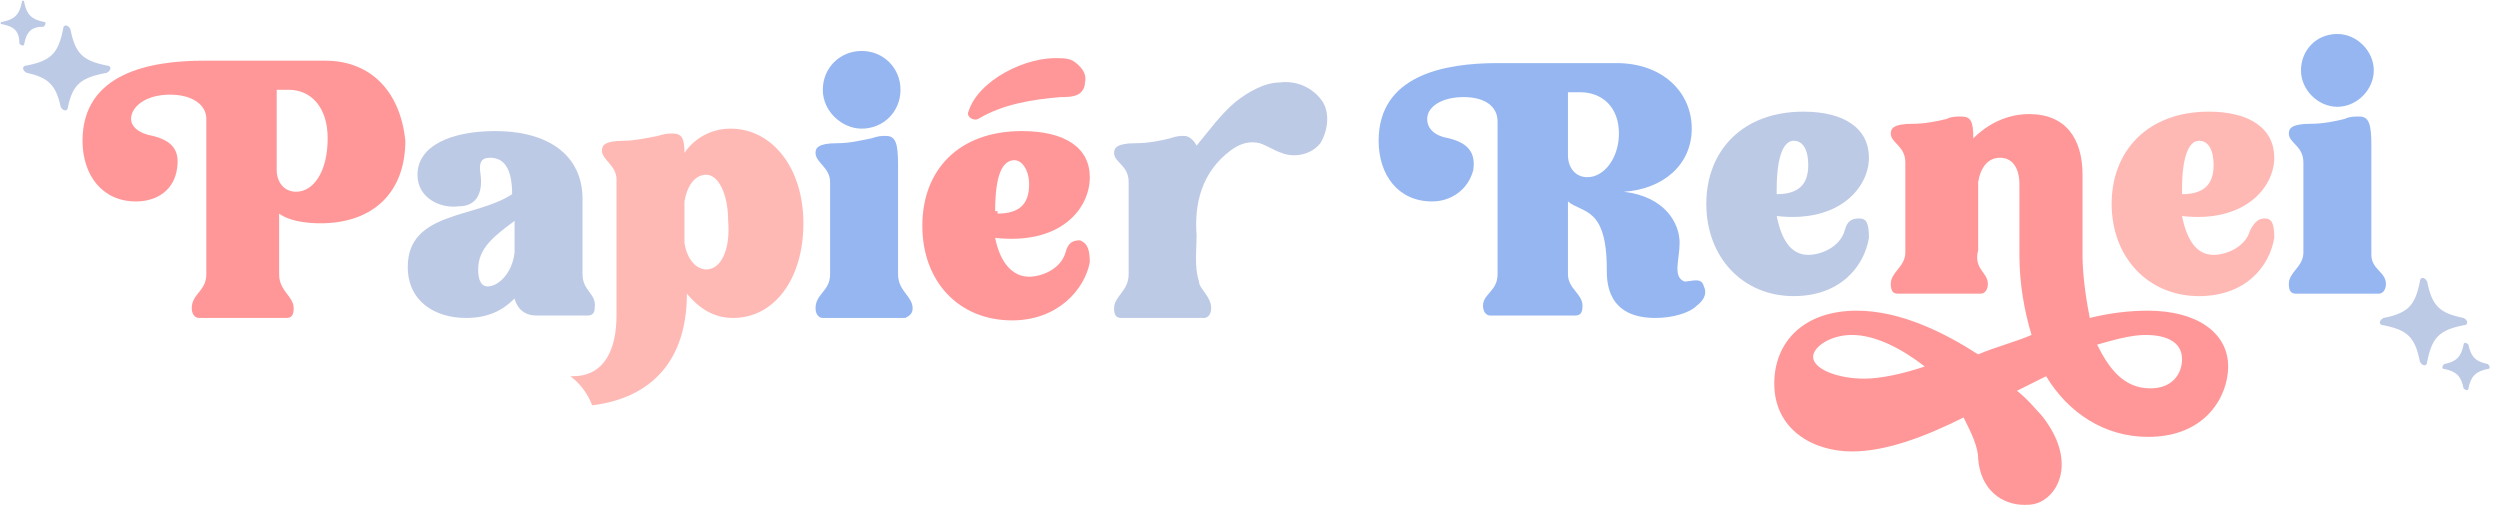 <?xml version="1.0" encoding="utf-8"?>
<!-- Generator: Adobe Illustrator 27.8.1, SVG Export Plug-In . SVG Version: 6.00 Build 0)  -->
<svg version="1.1" id="Layer_1" xmlns:serif="http://www.serif.com/"
	 xmlns="http://www.w3.org/2000/svg" xmlns:xlink="http://www.w3.org/1999/xlink" x="0px" y="0px" viewBox="0 0 103 21"
	 style="enable-background:new 0 0 103 21;" xml:space="preserve">
<style type="text/css">
	.st0{fill:#FF9798;}
	.st1{fill:#BDCAE6;}
	.st2{fill:#95B6F0;}
	.st3{fill:#FFB9B5;}
</style>
<g id="c">
	<path class="st0" d="M39.9,4.6c-0.1,0.2,0.2,0.4,0.4,0.3c1-0.6,2.2-0.8,3.4-0.9c0.2,0,0.5,0,0.7-0.1c0.2-0.1,0.3-0.3,0.3-0.5
		c0.1-0.4-0.2-0.7-0.5-0.9c-0.2-0.1-0.4-0.1-0.5-0.1C42.3,2.3,40.3,3.3,39.9,4.6z"/>
	<path class="st0" d="M13.4,2.5h-5c-2.2,0-5,0.5-5,3.3c0,1.4,0.8,2.5,2.2,2.5c0.9,0,1.6-0.5,1.7-1.4c0.1-0.7-0.2-1.1-1-1.3
		C5.7,5.5,5.4,5.2,5.4,4.9c0-0.5,0.6-1,1.6-1c0.9,0,1.5,0.4,1.5,1v6.4c0,0.7-0.6,0.8-0.6,1.4c0,0.2,0.1,0.4,0.3,0.4h3.6
		c0.2,0,0.3-0.1,0.3-0.4c0-0.5-0.6-0.7-0.6-1.4V8.8c0.4,0.3,1.1,0.4,1.7,0.4c2.2,0,3.5-1.3,3.5-3.4C16.5,3.8,15.3,2.5,13.4,2.5z
		 M12.2,7.9c-0.5,0-0.8-0.4-0.8-0.9V3.7h0.5c0.9,0,1.6,0.7,1.6,2C13.5,7.1,12.9,7.9,12.2,7.9z"/>
	<path class="st1" d="M24,11.3V8.2c0-1.8-1.4-2.8-3.6-2.8c-1.8,0-3.2,0.6-3.2,1.8c0,1,1,1.4,1.7,1.3c0.7,0,1-0.5,0.9-1.3
		c-0.1-0.6,0.1-0.7,0.4-0.7c0.6,0,0.9,0.5,0.9,1.5c-1.5,1-4.3,0.7-4.3,3c0,1.4,1.1,2.1,2.4,2.1c0.9,0,1.5-0.3,2-0.8
		c0.1,0.4,0.4,0.7,0.9,0.7h2.1c0.2,0,0.3-0.1,0.3-0.3C24.6,12.1,24,12,24,11.3z M21.2,10.4c-0.1,0.9-0.7,1.4-1.1,1.4
		c-0.3,0-0.4-0.3-0.4-0.7c0-0.9,0.7-1.4,1.5-2V10.4z"/>
	<path class="st2" d="M35.5,5.3c0.9,0,1.6-0.7,1.6-1.6s-0.7-1.6-1.6-1.6c-0.9,0-1.6,0.7-1.6,1.6S34.7,5.3,35.5,5.3z"/>
	<path class="st2" d="M37.6,12.7c0-0.5-0.6-0.7-0.6-1.4V6.8c0-0.9-0.1-1.2-0.5-1.2c-0.2,0-0.3,0-0.6,0.1c-0.5,0.1-0.9,0.2-1.4,0.2
		c-0.8,0-0.9,0.2-0.9,0.4c0,0.4,0.6,0.6,0.6,1.2v3.8c0,0.7-0.6,0.8-0.6,1.4c0,0.2,0.1,0.4,0.3,0.4h3.4C37.5,13,37.6,12.9,37.6,12.7z
		"/>
	<path class="st0" d="M44.5,9.9c-0.3,0-0.5,0.1-0.6,0.5c-0.2,0.7-1,1-1.5,1c-0.7,0-1.2-0.6-1.4-1.6c2.7,0.3,3.9-1.2,3.9-2.5
		c0-1.2-1-1.9-2.8-1.9c-2.6,0-4.1,1.6-4.1,3.9s1.5,3.9,3.7,3.9c1.9,0,3-1.3,3.2-2.4C44.9,10.1,44.7,10,44.5,9.9z M41,8.7
		c0-1.5,0.3-2.1,0.8-2.1c0.3,0,0.6,0.4,0.6,1c0,0.8-0.4,1.2-1.3,1.2V8.7z"/>
	<path class="st2" d="M70.2,11.8c-0.1-0.4-0.5-0.2-0.8-0.2c-0.5-0.2-0.2-0.9-0.2-1.6c0-0.8-0.6-1.9-2.3-2.1c1.6-0.1,2.8-1.1,2.8-2.6
		c0-1.5-1.2-2.7-3.1-2.7h-4.9c-2.2,0-4.9,0.5-4.9,3.2c0,1.4,0.8,2.5,2.2,2.5c0.8,0,1.5-0.5,1.7-1.3c0.1-0.7-0.2-1.1-1-1.3
		c-0.6-0.1-0.9-0.4-0.9-0.8c0-0.5,0.6-0.9,1.5-0.9c0.9,0,1.4,0.4,1.4,1v6.3c0,0.7-0.6,0.8-0.6,1.3c0,0.2,0.1,0.4,0.3,0.4h3.5
		c0.2,0,0.3-0.1,0.3-0.4c0-0.5-0.6-0.7-0.6-1.3v-3c0.6,0.5,1.6,0.2,1.6,2.8c0,0.5,0,2,2,2c0.7,0,1.4-0.2,1.7-0.5
		C70.3,12.3,70.3,12,70.2,11.8z M65.4,7.3c-0.5,0-0.8-0.4-0.8-0.9V3.8h0.5c0.9,0,1.6,0.6,1.6,1.7C66.7,6.5,66.1,7.3,65.4,7.3z"/>
	<path class="st0" d="M81.9,11.7c0,0.2-0.1,0.4-0.3,0.4h-3.4c-0.2,0-0.3-0.1-0.3-0.4c0-0.5,0.6-0.7,0.6-1.3V6.7
		c0-0.7-0.6-0.8-0.6-1.2c0-0.2,0.1-0.4,0.9-0.4c0.5,0,1-0.1,1.4-0.2c0.2-0.1,0.4-0.1,0.6-0.1c0.4,0,0.5,0.2,0.5,0.9
		c0.6-0.6,1.4-1,2.3-1c1.5,0,2.2,1,2.2,2.5v3.3c0,0.7,0.1,1.6,0.3,2.6c0.8-0.2,1.6-0.3,2.4-0.3c2,0,3.3,0.9,3.3,2.3
		c0,1.2-0.9,2.9-3.3,2.9c-1.8,0-3.3-1-4.2-2.5c-0.4,0.2-0.8,0.4-1.2,0.6c0.5,0.4,0.8,0.8,1,1c1.3,1.6,0.9,3,0.1,3.5
		c-0.3,0.2-0.6,0.2-0.8,0.2c-0.9,0-1.8-0.6-1.9-1.9c0-0.5-0.3-1.1-0.6-1.7c-1.6,0.8-3.2,1.4-4.6,1.4c-1.6,0-3.2-0.9-3.2-2.8
		c0-1.7,1.2-3,3.4-3c1.8,0,3.6,0.9,5,1.8c0.7-0.3,1.5-0.5,2.2-0.8c-0.3-1-0.5-2.1-0.5-3.3V7.6c0-0.7-0.3-1.1-0.8-1.1
		c-0.5,0-0.8,0.4-0.9,1v2.8C81.3,11.1,81.9,11.2,81.9,11.7L81.9,11.7z M76.3,13.8c-0.9,0-1.6,0.5-1.6,0.9c0,0.5,1,0.9,2.1,0.9
		c0.7,0,1.6-0.2,2.5-0.5C78.4,14.4,77.3,13.8,76.3,13.8z M88.6,16c0.9,0,1.3-0.6,1.3-1.2c0-0.8-0.8-1-1.5-1c-0.6,0-1.3,0.2-2,0.4
		C86.9,15.2,87.5,16,88.6,16z"/>
	<path class="st3" d="M90.6,12.2c-2.1,0-3.6-1.6-3.6-3.8s1.5-3.8,4-3.8c1.7,0,2.7,0.7,2.7,1.9c0,1.2-1.2,2.7-3.8,2.4
		c0.2,1,0.6,1.6,1.3,1.6c0.5,0,1.3-0.3,1.5-1C92.9,9.1,93.1,9,93.3,9c0.3,0,0.4,0.2,0.4,0.8C93.5,11,92.5,12.2,90.6,12.2z M91.2,6.8
		c0-0.6-0.2-1-0.6-1c-0.4,0-0.7,0.6-0.7,2v0.2C90.8,8,91.2,7.6,91.2,6.8z"/>
	<path class="st1" d="M73.9,12.2c-2.1,0-3.6-1.6-3.6-3.8s1.5-3.8,4-3.8C76,4.6,77,5.3,77,6.5c0,1.2-1.2,2.7-3.8,2.4
		c0.2,1,0.6,1.6,1.3,1.6c0.5,0,1.3-0.3,1.5-1C76.1,9.1,76.3,9,76.6,9C76.9,9,77,9.2,77,9.8C76.8,11,75.8,12.2,73.9,12.2z M74.5,6.8
		c0-0.6-0.2-1-0.6-1c-0.4,0-0.7,0.6-0.7,2v0.2C74.1,8,74.5,7.6,74.5,6.8z"/>
	<path class="st2" d="M98.3,11.7c0,0.2-0.1,0.4-0.3,0.4h-3.4c-0.2,0-0.3-0.1-0.3-0.4c0-0.5,0.6-0.7,0.6-1.3V6.7
		c0-0.7-0.6-0.8-0.6-1.2c0-0.2,0.1-0.4,0.9-0.4c0.5,0,1-0.1,1.4-0.2c0.2-0.1,0.4-0.1,0.6-0.1c0.4,0,0.5,0.3,0.5,1.2v4.5
		C97.7,11.1,98.3,11.2,98.3,11.7L98.3,11.7z M96.3,1.4c0.8,0,1.5,0.7,1.5,1.5c0,0.8-0.7,1.5-1.5,1.5s-1.5-0.7-1.5-1.5
		C94.8,2.1,95.4,1.4,96.3,1.4z"/>
	<path class="st1" d="M49.9,12.7c0,0.2-0.1,0.4-0.3,0.4h-3.4c-0.2,0-0.3-0.1-0.3-0.4c0-0.5,0.6-0.7,0.6-1.4V7.5
		c0-0.7-0.6-0.8-0.6-1.2c0-0.2,0.1-0.4,0.9-0.4c0.5,0,1-0.1,1.4-0.2c0.3-0.1,0.4-0.1,0.6-0.1c0.2,0,0.4,0.2,0.5,0.4
		c0.5-0.6,1-1.3,1.6-1.8c0.5-0.4,1.2-0.8,1.8-0.8c0.7-0.1,1.4,0.2,1.8,0.8c0.3,0.5,0.2,1.2-0.1,1.7c-0.4,0.5-1.1,0.6-1.6,0.4
		c-0.3-0.1-0.6-0.3-0.9-0.4c-0.4-0.1-0.8,0-1.2,0.3c-1.2,0.9-1.5,2.2-1.4,3.5c0,0.6-0.1,1.3,0.1,1.9C49.4,11.9,49.9,12.2,49.9,12.7z
		"/>
	<path class="st3" d="M30.1,5.3c-0.8,0-1.5,0.4-1.9,1c0-0.6-0.1-0.8-0.5-0.8c-0.1,0-0.3,0-0.6,0.1c-0.5,0.1-1,0.2-1.4,0.2
		c-0.8,0-0.9,0.2-0.9,0.4c0,0.4,0.6,0.6,0.6,1.2V13c0,1.4-0.5,2.5-1.8,2.5c0,0-0.1,0-0.1,0c0.4,0.3,0.7,0.7,0.9,1.2
		c2.4-0.3,3.9-1.8,3.9-4.6v0c0.5,0.6,1.1,1,1.9,1c1.7,0,2.9-1.6,2.9-3.9S31.8,5.3,30.1,5.3z M29.1,11.1c-0.4,0-0.8-0.4-0.9-1.1V8.3
		c0.1-0.6,0.4-1.1,0.9-1.1c0.5,0,0.9,0.8,0.9,1.9C30.1,10.3,29.7,11.1,29.1,11.1z"/>
	<path class="st1" d="M101.5,13.4c-1,0.2-1.3,0.5-1.5,1.5c0,0.2-0.2,0.2-0.3,0c-0.2-1-0.5-1.3-1.5-1.5c-0.2,0-0.2-0.2,0-0.3
		c1-0.2,1.3-0.5,1.5-1.5c0-0.2,0.2-0.2,0.3,0c0.2,1,0.5,1.3,1.5,1.5C101.7,13.2,101.7,13.4,101.5,13.4z"/>
	<path class="st1" d="M102.5,15.2c-0.5,0.1-0.7,0.3-0.8,0.8c0,0.1-0.1,0.1-0.2,0c-0.1-0.5-0.3-0.7-0.8-0.8c-0.1,0-0.1-0.1,0-0.2
		c0.5-0.1,0.7-0.3,0.8-0.8c0-0.1,0.1-0.1,0.2,0c0.1,0.5,0.3,0.7,0.8,0.8C102.6,15.1,102.6,15.2,102.5,15.2z"/>
	<path class="st1" d="M1.1,2.7c1-0.2,1.3-0.5,1.5-1.5c0-0.2,0.2-0.2,0.3,0c0.2,1,0.5,1.3,1.5,1.5c0.2,0,0.2,0.2,0,0.3
		C3.3,3.2,3,3.5,2.8,4.4c0,0.2-0.2,0.2-0.3,0C2.3,3.5,2,3.2,1.1,3C0.9,2.9,0.9,2.7,1.1,2.7z"/>
	<path class="st1" d="M0.1,0.9c0.5-0.1,0.7-0.3,0.8-0.8C0.9,0,1,0,1,0.1c0.1,0.5,0.3,0.7,0.8,0.8c0.1,0,0.1,0.1,0,0.2
		C1.3,1.1,1.1,1.3,1,1.8c0,0.1-0.1,0.1-0.2,0C0.8,1.3,0.6,1.1,0.1,1C0,1,0,0.9,0.1,0.9z"/>
</g>
</svg>
